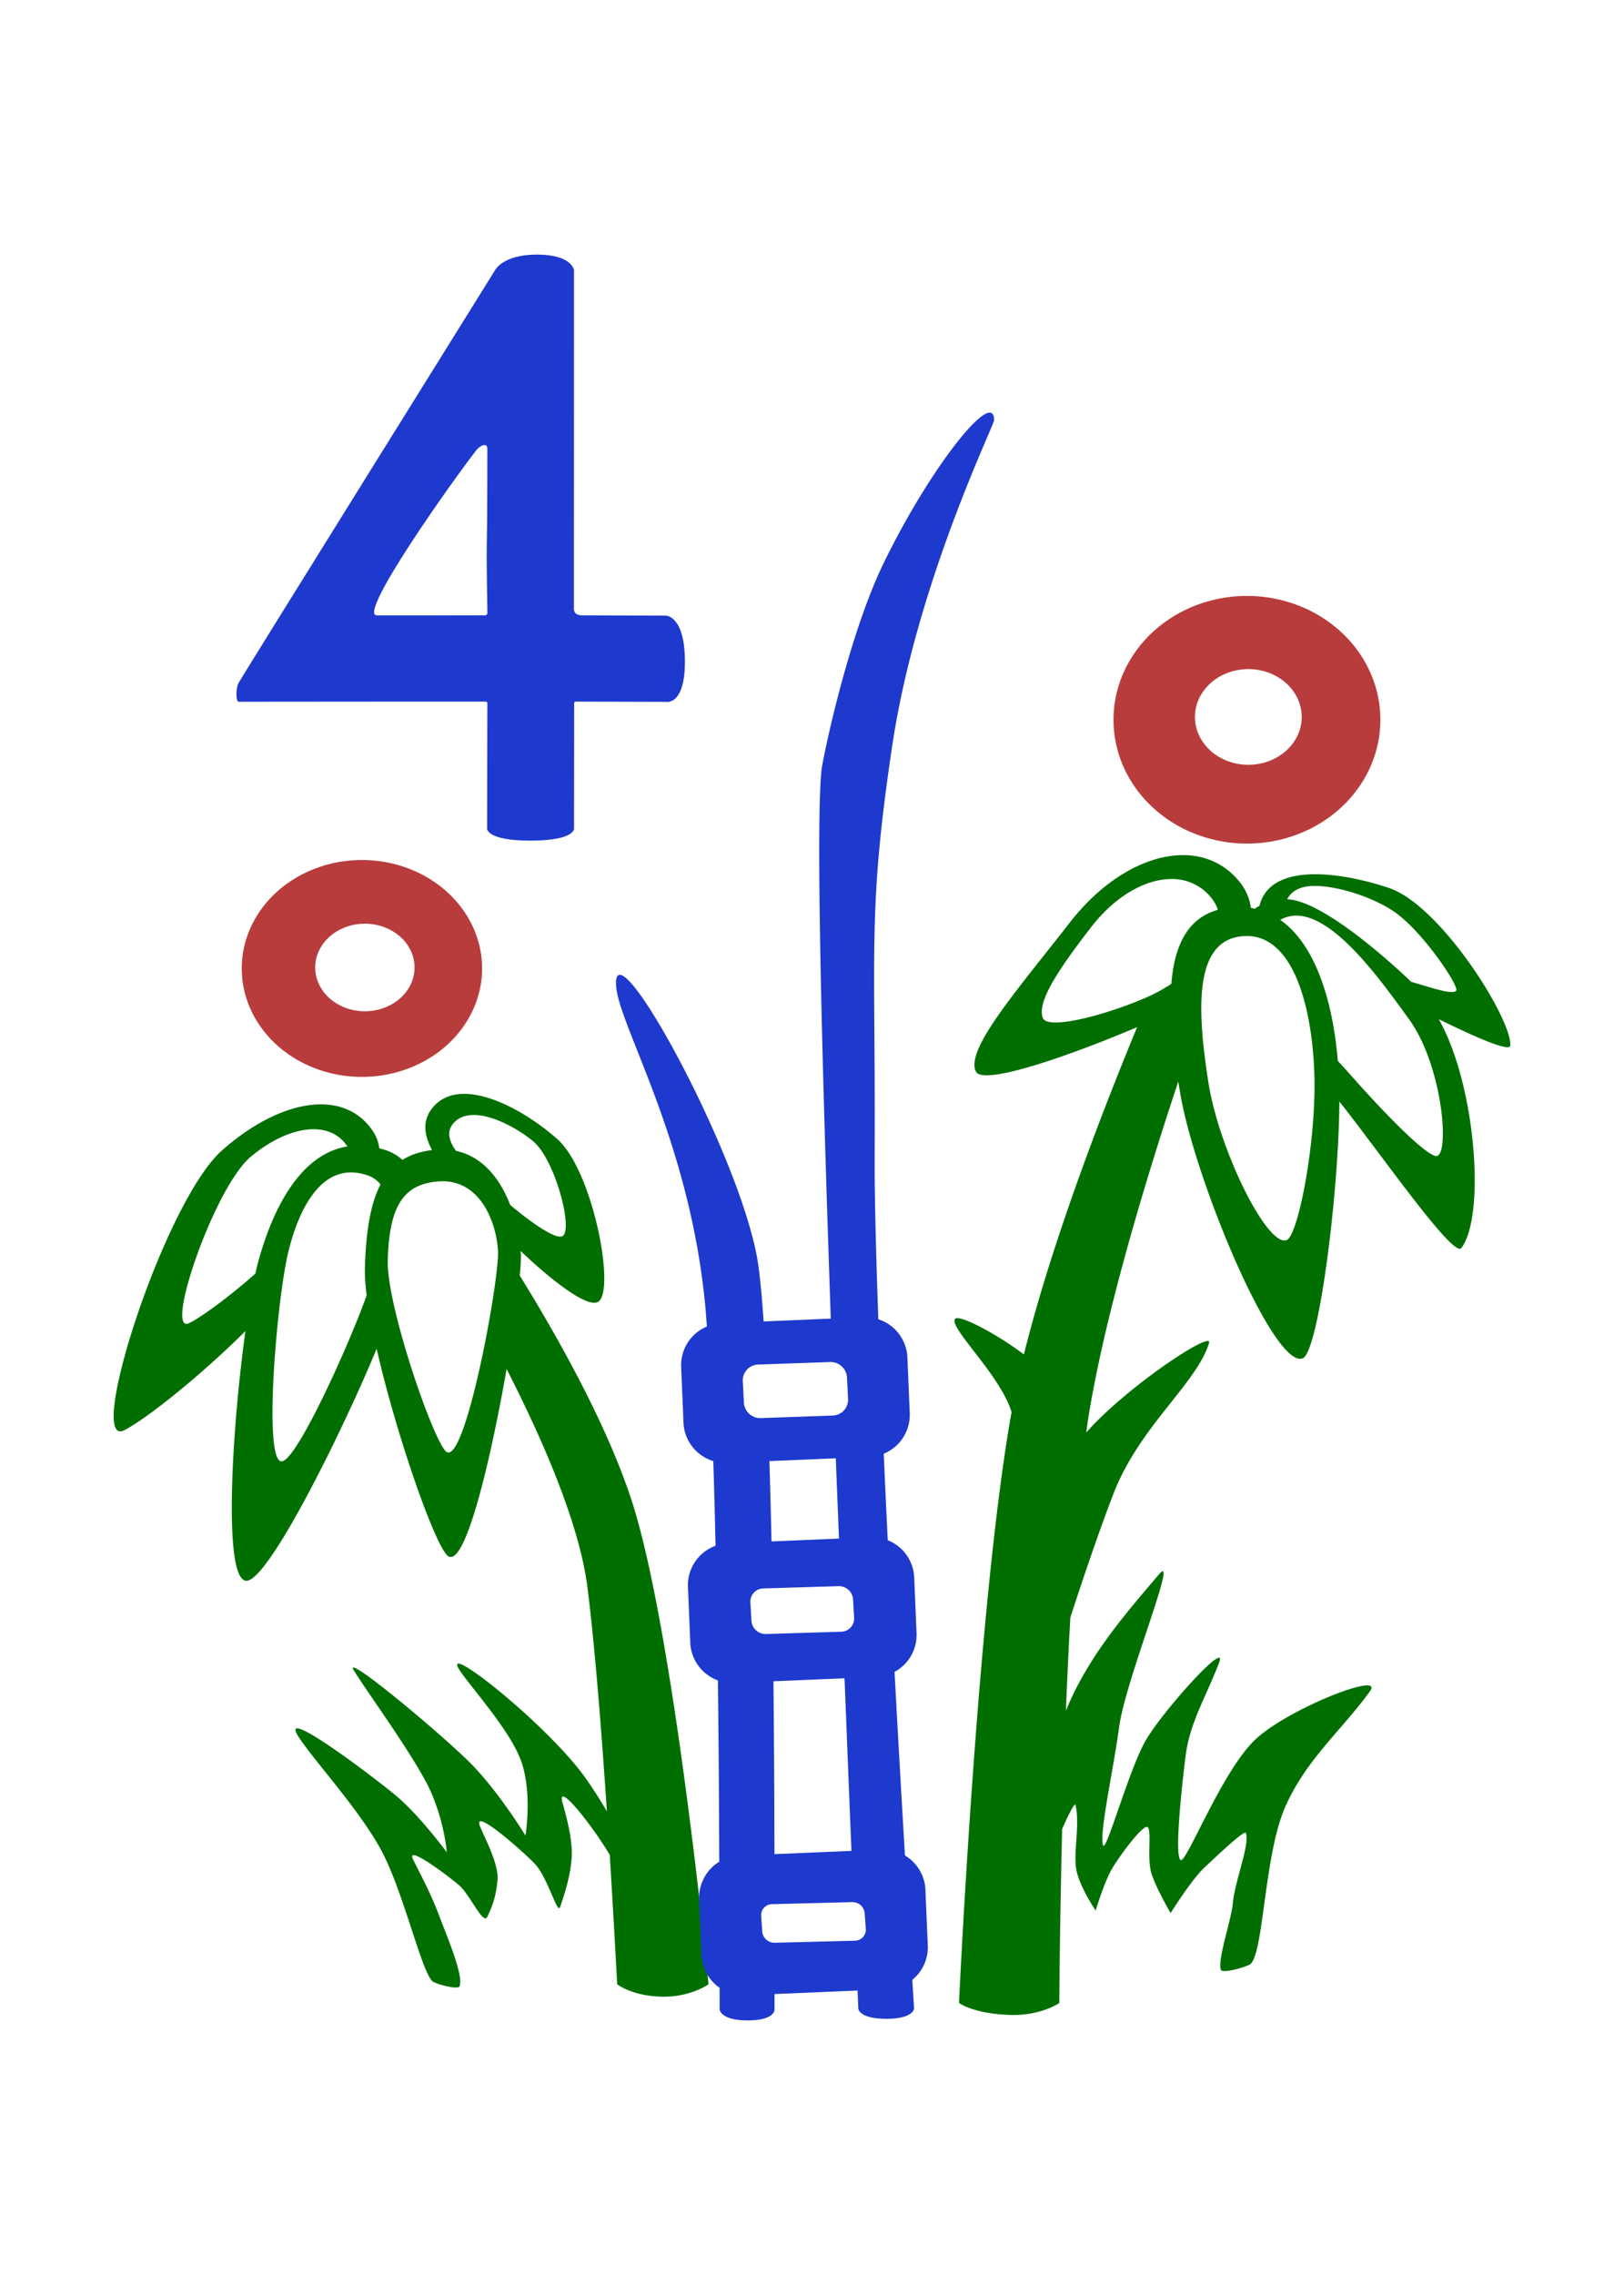 <svg width="300" height="420" fill="none" xmlns="http://www.w3.org/2000/svg"><g clip-path="url(#a)"><path d="M99.363 47c-6.418-.05-7.885 2.836-7.885 2.836S44.595 125.08 44.07 126.077c-.53.994-.518 3.495.012 3.476.502-.016 45.573-.028 45.573-.028s.173-.039.282.087c.114.125.09.239.09.239l-.046 23.142s-.098 2.214 8.072 2.199c8.167-.016 7.991-2.215 7.991-2.215l.019-23.079s-.039-.153.095-.29c.133-.134.27-.079.27-.079l16.601.043s3.53.797 3.495-7.551c-.039-8.349-3.483-8.365-3.483-8.365l-15.612-.054s-.691-.001-1.114-.393c-.424-.393-.295-1.288-.295-1.288l.016-61.999s-.255-2.866-6.672-2.921zm-9.936 35.166c.345-.027.604.161.6.727-.016 2.839.015 11.211-.106 18.346-.051 2.93.117 11.942.117 11.942s-.054.208-.156.314c-.102.102-.295.099-.295.099s-16.64.031-19.986.011c-3.714-.023 14.605-25.705 18.449-30.559.349-.44.937-.84 1.377-.88z" fill="#1E39CD"/><path d="M218.58 157.87c-6.818-.024-14.71 4.418-20.928 12.413-9.469 12.185-19.409 23.463-17.381 27.536 1.412 2.843 18.978-3.586 29.789-8.192-5.731 13.839-15.589 38.955-20.92 60.428-4.77-3.652-12.152-7.599-12.752-6.519-.954 1.728 8.355 10.316 10.457 17.082l.02.063c-6.276 34.926-9.709 109.091-9.709 109.091s2.585 2.01 9.505 2.218c5.57.169 9.022-2.187 9.022-2.187s.082-13.948.526-32.122c1.247-2.883 2.353-4.976 2.479-4.43.882 3.927-.616 9.307.274 12.539.887 3.235 3.444 6.931 3.444 6.931s1.624-5.533 3.229-8.09c1.604-2.56 5.876-8.337 6.468-7.21.589 1.127-.18 5.537.53 8.168.706 2.632 3.609 7.591 3.609 7.591s3.871-6.161 6.197-8.345c2.327-2.187 7.485-7.092 7.708-6.432.746 2.238-2 8.636-2.416 13.053-.286 3.012-2.84 10.328-2.22 12.182.274.824 4.829-.574 5.405-.986 2.538-1.81 2.57-20.035 6.449-28.942 3.883-8.898 10.383-14.136 15.714-21.48 2.738-3.77-14.937 3.138-21.092 8.828-6.151 5.69-12.709 22.678-13.847 22.344-1.216-.357.047-12.515.832-18.92.784-6.401 3.475-10.461 6.221-17.483 1.808-4.637-10.505 8.938-13.615 14.436-3.111 5.498-7.296 20.785-7.814 19.226-.73-2.203 1.843-13.524 2.997-21.971 1.043-7.658 9.19-27.921 8.08-28.588-.113-.071-.329.071-.659.455-6.876 8.023-13.321 15.598-17.275 25.254.224-5.772.498-11.466.812-17.184 2.212-6.774 5.248-15.825 7.979-22.886 4.785-12.386 15.357-20.318 17.644-27.791.765-2.501-15.181 8.019-22.681 16.513.118-.801.22-1.693.341-2.447 3.138-19.776 11.14-45.749 16.664-62.352.117.758.243 1.516.368 2.274 2.711 15.877 17.181 50.642 22.571 48.855 2.966-.982 6.728-30.556 6.814-47.437 7.767 9.801 21.08 28.996 22.539 27.048 4.547-6.063 2.601-30.331-4.173-42.238 6.794 3.326 13.14 6.126 13.211 4.846.279-4.944-12.913-25.93-22.445-29.091-9.532-3.165-21.904-4.551-23.87 3.244l-.003.039a9.51 9.51 0 0 0-.883.558c-.241-.05-.483-.093-.726-.13-.235-2.03-1.177-4.029-3.059-5.922-2.582-2.591-5.857-3.832-9.43-3.844v.004zm-2.146 4.414a9.196 9.196 0 0 1 6.657 2.713c.953.958 1.557 1.956 1.89 2.973-5.735 1.586-8.065 6.829-8.594 13.658a31.394 31.394 0 0 1-4.472 2.45c-7.382 3.248-18.429 6.205-19.288 3.825-1.012-2.796 2.342-8.246 9.03-16.85 4.39-5.647 9.964-8.785 14.777-8.769zm26.297 1.272c4.696-.031 11.635 2.341 15.377 5.168 5.178 3.915 11.458 13.395 10.897 14.157-.651.887-5.076-.707-8.316-1.622 0 0-15.408-14.993-22.92-15.241.949-1.759 2.746-2.446 4.962-2.462zm-2.957 5.49c7.052.353 15.337 11.969 20.542 19.163 6.367 8.797 7.618 26.052 4.798 25.192-2.303-.699-9.081-7.54-15.957-15.323a111.168 111.168 0 0 0-2.021-2.211c-.874-10.622-3.977-21.402-10.638-26.044a5.967 5.967 0 0 1 3.276-.777zm-9.128 3.762c8.555.349 11.783 13.756 12.152 25.498.392 12.527-3.001 29.789-5.1 30.626-3.581 1.425-12.568-16.78-14.482-29.158-1.914-12.374-2.879-25.513 5.649-26.856a9.244 9.244 0 0 1 1.781-.106v-.004zM86.057 201.95c-2.471-.067-4.652.683-6.198 2.619-1.883 2.348-1.518 4.999-.05 7.748-.78.1-1.552.252-2.311.455a11.653 11.653 0 0 0-3.154 1.359 8.76 8.76 0 0 0-3.452-1.908c-.274-.087-.55-.153-.824-.224a7.32 7.32 0 0 0-1.376-3.448c-5.374-7.63-17.04-5.6-27.706 3.856s-25.387 55.421-17.981 51.612c4.052-2.085 14.046-10.029 22.335-18.288-2.628 18.881-4.26 47.815.6 46.024 4.629-1.712 17.872-28.745 23.634-42.764 3.475 15.252 10.183 34.706 12.878 37.985 3.158 3.848 8.1-16.835 11.129-34.243 6.652 13.014 13.474 28.619 14.949 40.389 1.385 11.038 2.628 27.009 3.581 41.272-1.569-2.647-3.11-5.027-4.511-6.904-6.19-8.266-20.715-20.239-22.877-20.365-.4-.023-.376.361.204 1.249 2.115 3.24 9.717 11.459 11.545 17.337 1.824 5.883.596 13.155.596 13.155s-4.743-7.802-9.893-13.088c-5.15-5.282-24.144-21.111-21.794-17.357 2.797 4.473 11.728 16.666 14.259 22.482 2.53 5.812 2.894 11.058 2.894 11.058s-5.044-6.88-9.563-10.607c-4.515-3.73-21.622-16.611-17.856-10.767 2.84 4.406 11.015 13.19 15.189 20.777 4.17 7.587 7.484 22.454 9.579 24.41.494.459 4.746 1.661 5.029.903.76-2.081-2.585-9.774-3.754-12.931-1.499-4.057-3.617-7.956-4.853-10.474-1.428-2.909 6.496 3.052 8.473 4.748 1.985 1.697 4.488 7.375 5.21 5.902 1.043-2.124 1.698-4.044 1.918-6.934.215-2.891-2.287-7.517-3.217-9.779-1.541-3.75 7.661 4.351 10.07 6.837 2.408 2.49 4.201 9.456 4.695 8.05.988-2.819 2.036-6.302 2.165-9.46.134-3.157-.992-7.272-1.702-9.833-1.161-4.186 5.417 4.08 8.716 9.629.832 13.273 1.373 23.892 1.373 23.892s2.836 2.25 8.535 2.297c5.084.039 8.348-2.297 8.348-2.297s-6.355-65.671-14.341-89.731c-4.739-14.266-13.847-30.3-20.531-41.099.157-1.72.239-3.15.196-3.986l-.047-.558c5.601 5.31 12.011 10.328 14.176 9.464 3.546-1.402-.686-24.178-7.394-30.127-4.61-4.092-11.454-8.188-16.891-8.337zm1.647 3.895c3.433.083 7.756 2.415 10.662 4.744 4.233 3.385 7.685 16.859 5.445 17.66-1.365.487-5.786-2.616-9.552-5.785-1.796-4.641-4.946-8.91-10.026-9.998-1.294-1.822-1.804-3.589-.44-5.128.981-1.1 2.35-1.532 3.911-1.493zm-29.631 2.631c2.393.036 4.432.931 5.817 2.777.102.133.196.271.275.404-8.497 1.363-13.737 11.066-16.573 21.689-.138.51-.275 1.17-.416 1.782-4.798 4.249-9.983 8.051-12.243 9.142-4.695 2.27 4.637-25.093 11.395-30.72 4.017-3.346 8.254-5.129 11.745-5.074zm6.896 7.972c.87.012 1.793.169 2.765.487 1.134.369 1.962.97 2.554 1.728-1.883 3.64-2.691 8.788-2.88 15.417-.038 1.39.08 3.11.326 5.05-2.91 8.262-12.336 29.374-15.459 30.607-3.832 1.516-1.157-30.026 1.024-38.779 1.906-7.657 5.57-14.6 11.67-14.51zm17.048 1.63c7.159.235 9.72 8.183 9.979 12.849.294 5.317-6.253 40.903-9.732 36.921-2.664-3.051-10.885-27.135-10.638-35.209.243-8.078 1.933-12.881 7.139-14.18a12.336 12.336 0 0 1 3.252-.381z" fill="#006F00"/><path d="M230.347 110.02c-3.237 0-6.443.592-9.434 1.74a24.858 24.858 0 0 0-7.997 4.956c-2.289 2.122-4.105 4.642-5.343 7.416a21.4 21.4 0 0 0-1.875 8.747 21.4 21.4 0 0 0 1.875 8.747c1.238 2.774 3.054 5.293 5.343 7.416a24.838 24.838 0 0 0 7.997 4.955 26.338 26.338 0 0 0 9.434 1.741c6.538 0 12.808-2.408 17.431-6.694 4.622-4.287 7.219-10.1 7.219-16.161a21.411 21.411 0 0 0-1.874-8.749 22.812 22.812 0 0 0-5.342-7.417 24.862 24.862 0 0 0-7.998-4.956 26.349 26.349 0 0 0-9.436-1.741zm.259 13.509c2.615.001 5.122.932 6.971 2.588 1.849 1.656 2.887 3.902 2.887 6.243 0 2.342-1.038 4.588-2.887 6.244-1.849 1.656-4.356 2.587-6.971 2.588a10.84 10.84 0 0 1-3.774-.673 10.004 10.004 0 0 1-3.2-1.915 8.846 8.846 0 0 1-2.138-2.866 8.037 8.037 0 0 1-.749-3.381c.001-2.342 1.04-4.587 2.89-6.243 1.849-1.655 4.357-2.585 6.971-2.585zm-163.75 35.244c-5.888.001-11.534 2.111-15.697 5.865-4.163 3.754-6.502 8.846-6.502 14.155 0 5.309 2.34 10.401 6.503 14.156 4.164 3.754 9.811 5.863 15.7 5.863 5.887-.001 11.534-2.11 15.696-5.865 4.163-3.754 6.502-8.846 6.502-14.154 0-5.31-2.34-10.402-6.503-14.156-4.164-3.755-9.81-5.864-15.7-5.864zm.549 11.757c2.433 0 4.766.851 6.486 2.366 1.72 1.515 2.688 3.569 2.689 5.712a7.253 7.253 0 0 1-.697 3.093 8.096 8.096 0 0 1-1.987 2.623 9.329 9.329 0 0 1-2.976 1.753 10.266 10.266 0 0 1-3.511.617c-1.206 0-2.4-.209-3.514-.615a9.357 9.357 0 0 1-2.978-1.752 8.102 8.102 0 0 1-1.99-2.624 7.254 7.254 0 0 1-.697-3.095c.001-2.143.969-4.198 2.69-5.713 1.721-1.515 4.052-2.365 6.485-2.365z" fill="#B93C3C"/><path d="M182.978 76.201a1.045 1.045 0 0 0-.483.032c-3.13.864-12.082 13.018-19.201 27.602-5.974 12.233-10.364 31.777-11.395 37.389-1.318 7.186-.126 53.304 1.569 102.214l-12.408.522c-.361-5.368-.784-9.601-1.278-12.181-3.876-20.118-26.314-60.785-25.988-50.029.216 7.198 13.588 28.313 16.514 59.595.094 1.048.181 2.356.275 3.55a7.747 7.747 0 0 0-4.754 7.492l.431 10.242a7.748 7.748 0 0 0 5.504 7.108c.164 5.022.302 10.19.419 15.637a7.755 7.755 0 0 0-5.099 7.634l.431 10.241a7.764 7.764 0 0 0 1.488 4.269 7.745 7.745 0 0 0 3.612 2.713c.157 12.617.212 23.35.251 33.477a7.759 7.759 0 0 0-3.707 6.967l.432 10.241a7.754 7.754 0 0 0 3.342 6.064v3.981s.106 2.034 5.174 2.038c5.068 0 4.966-1.983 4.966-1.983l.004-2.886 15.337-.648.141 3.338s.11 1.885 5.174 1.881c5.06-.004 5.123-1.889 5.123-1.889s-.255-4.225-.325-5.301a7.756 7.756 0 0 0 2.863-6.358l-.435-10.245a7.763 7.763 0 0 0-3.786-6.358c-.588-10.057-1.227-20.978-1.922-33.897a7.746 7.746 0 0 0 4.064-7.163l-.431-10.245a7.746 7.746 0 0 0-4.888-6.896c-.271-5.439-.502-10.642-.745-15.971a7.759 7.759 0 0 0 4.809-7.512l-.432-10.242a7.757 7.757 0 0 0-1.575-4.381 7.737 7.737 0 0 0-3.799-2.687c-.411-11.746-.706-22.486-.674-29.892.184-39.062-1.326-45.286 3.224-75.865 4.48-30.084 18.848-59.269 18.841-60.247-.004-.832-.24-1.272-.663-1.35zm-29.64 175.252a3.027 3.027 0 0 1 3.127 2.87l.196 3.927a2.918 2.918 0 0 1-2.825 3.083l-13.29.467a3.03 3.03 0 0 1-3.13-2.874l-.196-3.927a2.912 2.912 0 0 1 2.824-3.079l13.294-.467zm1.059 17.769c.204 5.435.381 9.531.589 14.824l-12.47.527c-.098-5.212-.247-9.975-.385-14.832l12.266-.519zm.506 23.609a2.618 2.618 0 0 1 2.683 2.458l.197 3.338a2.462 2.462 0 0 1-.635 1.82 2.421 2.421 0 0 1-.796.578 2.418 2.418 0 0 1-.958.217l-13.898.421a2.618 2.618 0 0 1-2.683-2.459l-.196-3.337a2.44 2.44 0 0 1 .634-1.818 2.438 2.438 0 0 1 1.75-.798l13.902-.42zm1.107 17.004c.494 12.173.894 22.756 1.282 31.867l-14.227.6c-.02-9.581-.071-20.286-.185-31.914l13.13-.553zm1.431 41.327a2.26 2.26 0 0 1 2.299 2.093l.196 2.827a2.037 2.037 0 0 1-2 2.203l-14.828.377a2.26 2.26 0 0 1-2.299-2.089l-.196-2.831a2.032 2.032 0 0 1 2.001-2.203l14.827-.377z" fill="#1E39CD"/></g><defs><clipPath id="a"><path fill="#fff" transform="translate(21 47)" d="M0 0h258v326H0z"/></clipPath></defs></svg>